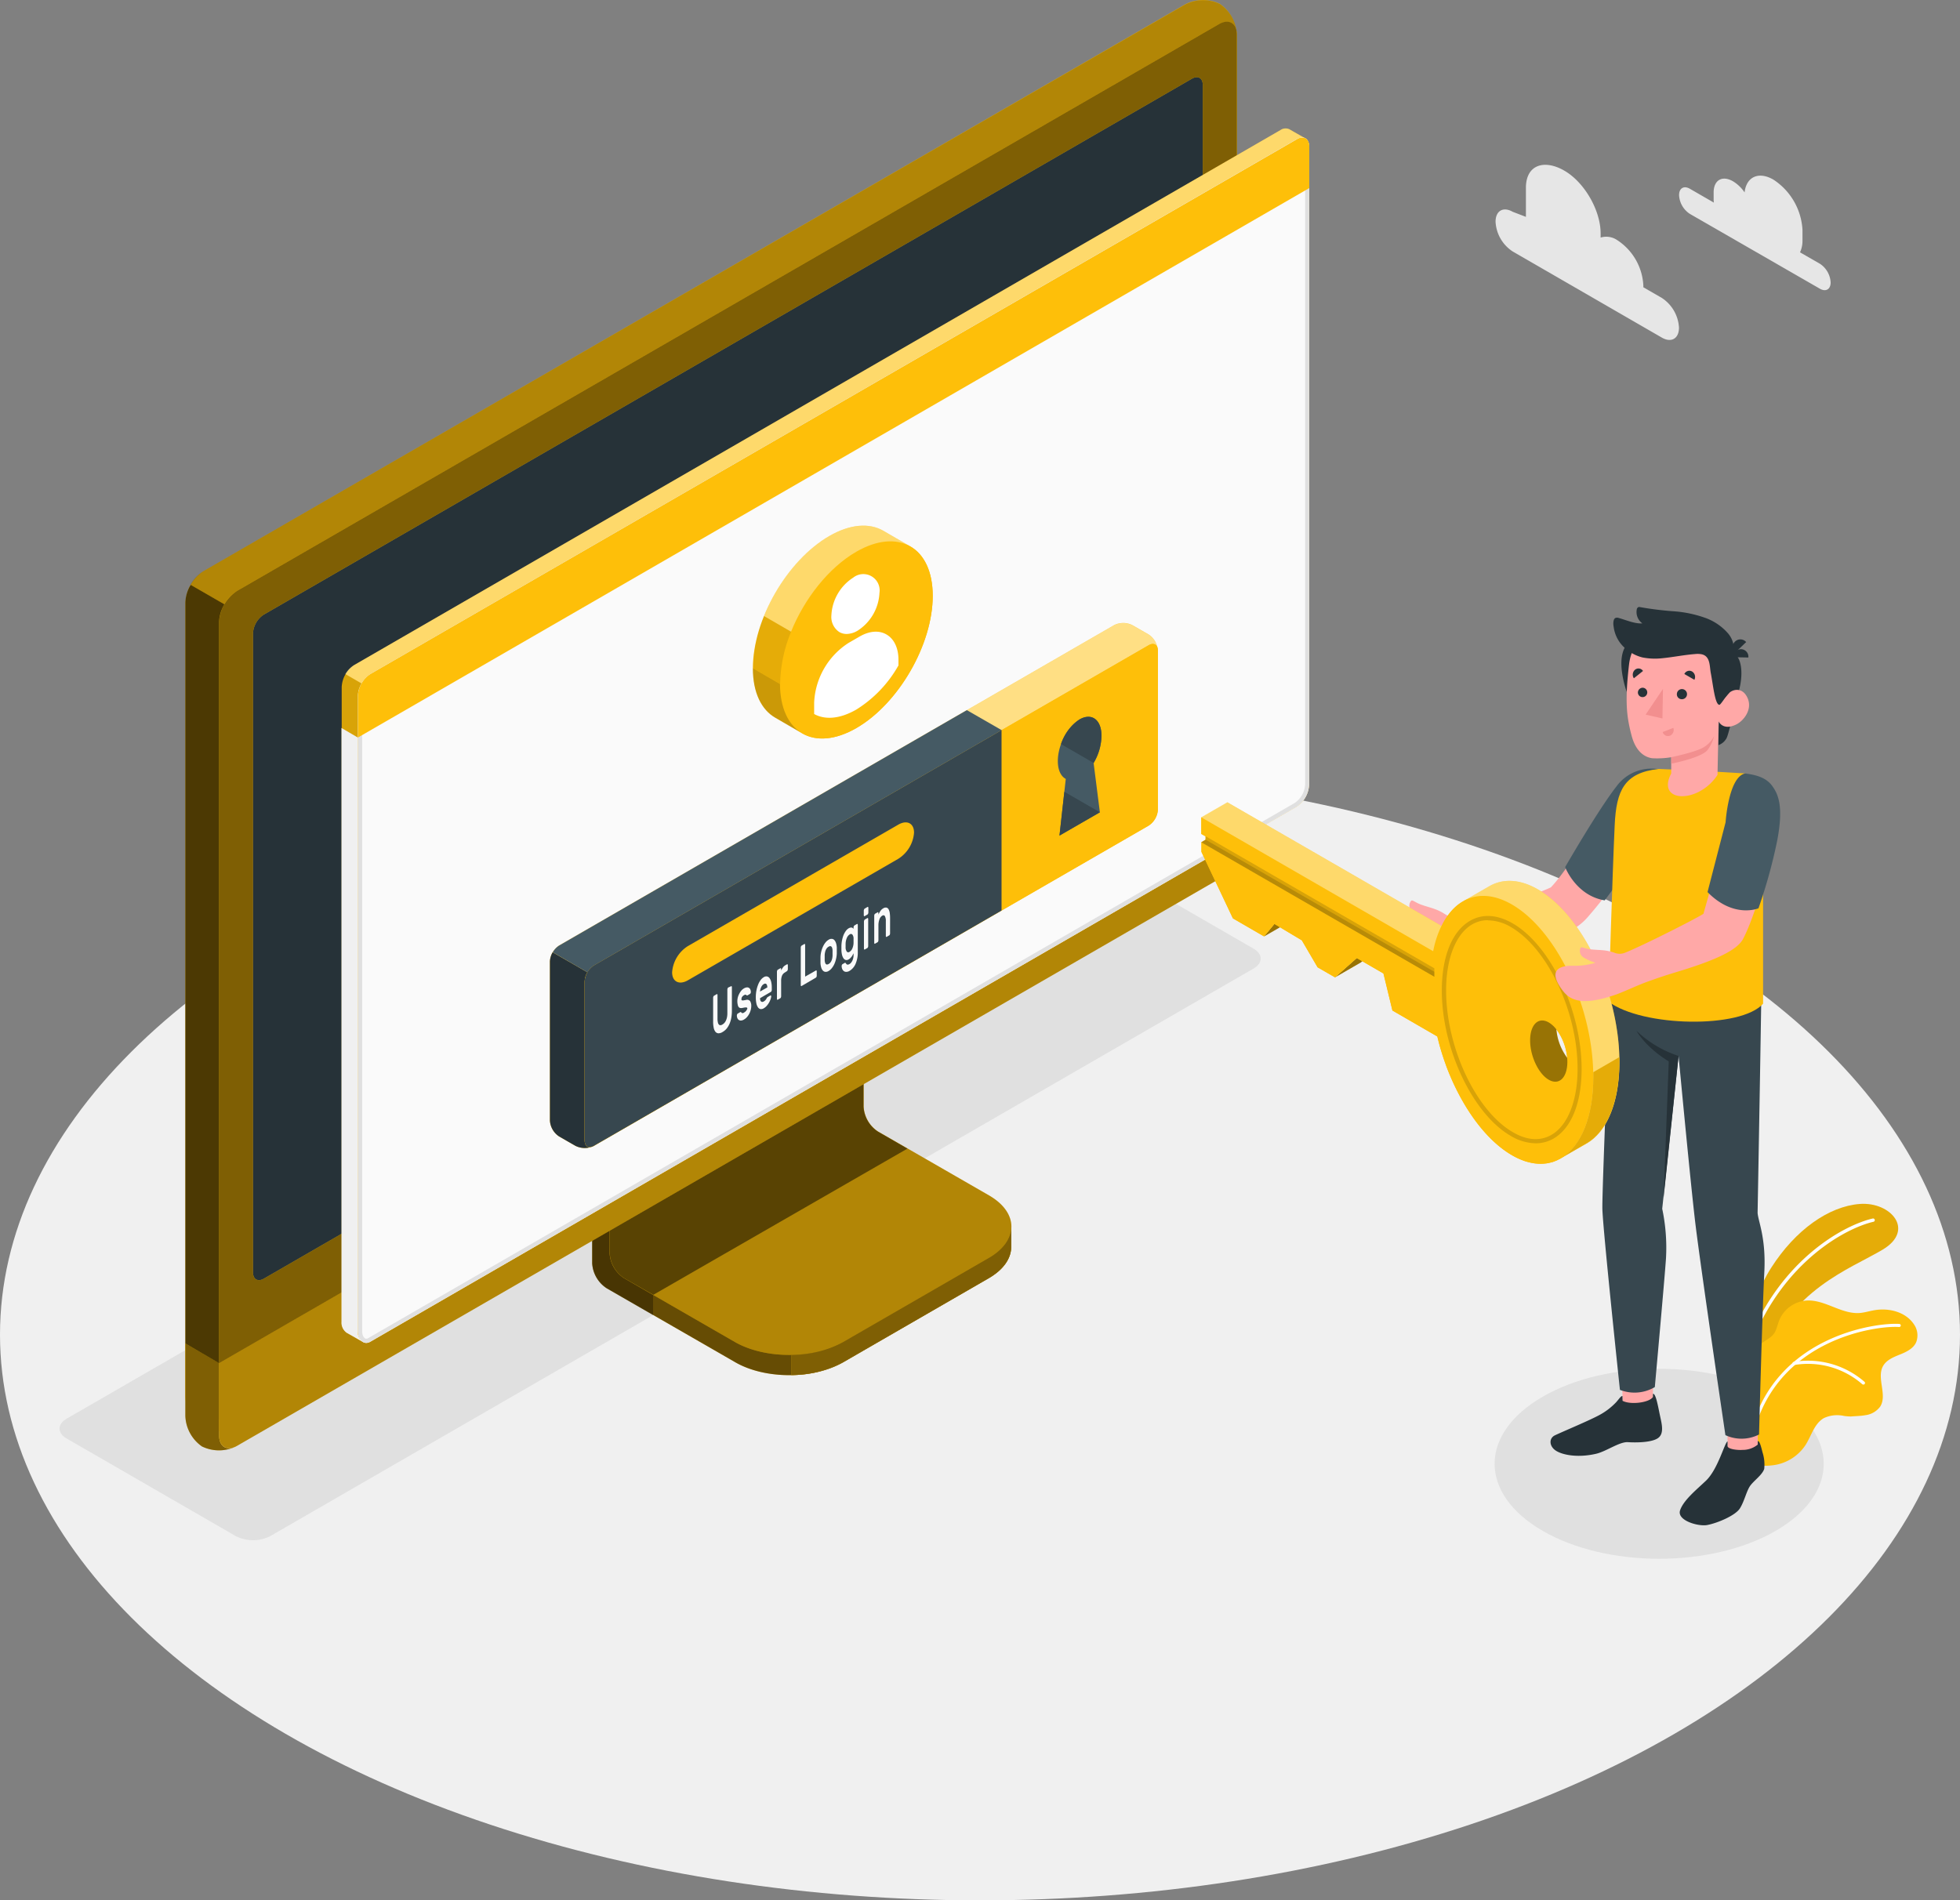 <svg xmlns="http://www.w3.org/2000/svg" width="835.221" height="809.98" viewBox="0 0 835.221 809.98">
  <rect x="0" y="0" width="835.221" height="809.98" fill="#808080" stroke="none"/>
  <g id="Login-amico" transform="translate(-13.44 -29.071)">
    <g id="freepik--Floor--inject-64" transform="translate(13.44 356.834)">
      <ellipse id="freepik--floor--inject-64-2" data-name="freepik--floor--inject-64" cx="417.611" cy="241.108" rx="417.611" ry="241.108" fill="#f0f0f0"/>
    </g>
    <g id="freepik--Shadow--inject-64" transform="translate(38.826 390.067)">
      <path id="freepik--shadow--inject-64-2" data-name="freepik--shadow--inject-64" d="M393.311,427.338c-27.385-15.81-27.385-41.44,0-57.251s71.785-15.81,99.169,0,27.385,41.44,0,57.251S420.7,443.149,393.311,427.338Z" transform="translate(238.746 -135.803)" fill="#e0e0e0"/>
      <path id="freepik--shadow--inject-64-3" data-name="freepik--shadow--inject-64" d="M102.84,526.473,30.807,484.891c-4.059-2.34-4.059-6.15,0-8.49L449.8,234.495a16.254,16.254,0,0,1,14.694,0l72.051,41.582c4.059,2.34,4.059,6.15,0,8.49L117.551,526.473a16.289,16.289,0,0,1-14.711,0Z" transform="translate(-27.762 -232.74)" fill="#e0e0e0"/>
    </g>
    <g id="freepik--Device--inject-64" transform="translate(92.421 29.071)">
      <g id="freepik--device--inject-64-2" data-name="freepik--device--inject-64" transform="translate(0)">
        <path id="Path_1244" data-name="Path 1244" d="M262.841,435.524l61.93-35.8c6.381-3.687,9.571-8.508,9.571-13.347V377.76L270.109,341.53A13.542,13.542,0,0,1,263.94,330.9V254.52l-108.12,62.5v76.34a13.648,13.648,0,0,0,6.168,10.635l54.663,31.479C229.377,442.9,250.08,442.9,262.841,435.524Z" transform="translate(17.563 145.081)" fill="#febf09"/>
        <g id="Group_76398" data-name="Group 76398" transform="translate(173.383 399.601)" opacity="0.6">
          <path id="Path_1245" data-name="Path 1245" d="M262.841,435.524l61.93-35.8c6.381-3.687,9.571-8.508,9.571-13.347V377.76L270.109,341.53A13.542,13.542,0,0,1,263.94,330.9V254.52l-108.12,62.5v76.34a13.648,13.648,0,0,0,6.168,10.635l54.663,31.479C229.377,442.9,250.08,442.9,262.841,435.524Z" transform="translate(-155.82 -254.52)"/>
        </g>
        <path id="Path_1246" data-name="Path 1246" d="M181.767,384.827v8.579L161.95,381.974a13.6,13.6,0,0,1-6.15-10.635V294.963l20.6-11.893c.425,5.229.886,10.635,1.329,15.952l-14.481,8.331V367a13.524,13.524,0,0,0,6.168,10.635Z" transform="translate(17.547 167.135)" opacity="0.3"/>
        <path id="Path_1247" data-name="Path 1247" d="M160,383.668a13.613,13.613,0,0,0,6.168,10.635l47.183,27.19c12.762,7.356,33.464,7.373,46.244,0l62.036-35.8c12.779-7.373,12.779-19.32,0-26.693l-47.218-27.19a13.63,13.63,0,0,1-6.15-10.635V261.51l-108.12,62.5Z" transform="translate(20.792 150.481)" fill="#febf09"/>
        <path id="Path_1248" data-name="Path 1248" d="M160,383.668a13.613,13.613,0,0,0,6.168,10.635l47.183,27.19c12.762,7.356,33.464,7.373,46.244,0l62.036-35.8c12.779-7.373,12.779-19.32,0-26.693l-47.218-27.19a13.63,13.63,0,0,1-6.15-10.635V261.51l-108.12,62.5Z" transform="translate(20.792 150.481)" opacity="0.3"/>
        <path id="Path_1249" data-name="Path 1249" d="M286.878,339.091h0l-12.567-7.249a13.63,13.63,0,0,1-6.15-10.635v-59.7l-108.12,62.5v59.661a13.612,13.612,0,0,0,6.168,10.635l12.407,7.09Z" transform="translate(20.822 150.481)" opacity="0.5"/>
        <path id="Path_1250" data-name="Path 1250" d="M297.375,324.06v8.614c0,4.839-3.208,9.642-9.571,13.347l-62.036,35.786a46.493,46.493,0,0,1-22.067,5.477v-8.579a46.492,46.492,0,0,0,22.067-5.477L287.8,337.407C294.167,333.738,297.375,328.9,297.375,324.06Z" transform="translate(54.548 198.798)" fill="#febf09"/>
        <path id="Path_1251" data-name="Path 1251" d="M297.375,324.06v8.614c0,4.839-3.208,9.642-9.571,13.347l-62.036,35.786a46.493,46.493,0,0,1-22.067,5.477v-8.579a46.492,46.492,0,0,0,22.067-5.477L287.8,337.407C294.167,333.738,297.375,328.9,297.375,324.06Z" transform="translate(54.548 198.798)" opacity="0.5"/>
        <path id="Path_1252" data-name="Path 1252" d="M65.09,637.362a16.573,16.573,0,0,0,14.942-.266l418.3-241.5a17.051,17.051,0,0,0,7.71-13.347V43.852a16.519,16.519,0,0,0-7.2-13.134A16.484,16.484,0,0,0,483.923,31L65.622,272.571A16.98,16.98,0,0,0,58,285.953V624.3a16.519,16.519,0,0,0,7.09,13.063Z" transform="translate(-58 -29.071)" fill="#febf09"/>
        <path id="Path_1253" data-name="Path 1253" d="M73.82,633.035l418.3-241.5a17,17,0,0,0,7.71-13.347V39.808c0-4.91-3.456-6.913-7.71-4.449l-418.3,241.5A17.033,17.033,0,0,0,66.11,290.2V628.586C66.11,633.5,69.566,635.5,73.82,633.035Z" transform="translate(-51.735 -25.027)" fill="#febf09"/>
        <path id="Path_1254" data-name="Path 1254" d="M73.82,633.035l418.3-241.5a17,17,0,0,0,7.71-13.347V39.808c0-4.91-3.456-6.913-7.71-4.449l-418.3,241.5A17.033,17.033,0,0,0,66.11,290.2V628.586C66.11,633.5,69.566,635.5,73.82,633.035Z" transform="translate(-51.735 -25.027)" opacity="0.5"/>
        <path id="Path_1255" data-name="Path 1255" d="M78.951,396.318a16.555,16.555,0,0,1-13.861-.284,16.519,16.519,0,0,1-7.09-13.1V352.13L72.446,360.5V391.3C72.357,395.786,75.211,397.824,78.951,396.318Z" transform="translate(-58 220.482)" fill="#febf09"/>
        <path id="Path_1256" data-name="Path 1256" d="M78.951,396.318a16.555,16.555,0,0,1-13.861-.284,16.519,16.519,0,0,1-7.09-13.1V352.13L72.446,360.5V391.3C72.357,395.786,75.211,397.824,78.951,396.318Z" transform="translate(-58 220.482)" opacity="0.5"/>
        <path id="Path_1257" data-name="Path 1257" d="M66.1,466.007v30.805c0,4.91,3.545,6.895,7.71,4.449l418.3-241.5a17.051,17.051,0,0,0,7.71-13.276V215.54Z" transform="translate(-51.743 114.97)" fill="#febf09"/>
        <path id="Path_1258" data-name="Path 1258" d="M66.11,465.936v30.876c0,4.91,3.545,6.895,7.71,4.449l418.3-241.5a17.051,17.051,0,0,0,7.692-13.276V215.54Z" transform="translate(-51.735 114.97)" opacity="0.3"/>
        <path id="Path_1259" data-name="Path 1259" d="M74.26,556.973V284.7a10.192,10.192,0,0,1,4.608-8.012L474.376,48.275C476.929,46.8,479,47.991,479,50.934v272.41a10.209,10.209,0,0,1-4.626,8.012L78.886,559.72C76.334,561.191,74.26,559.986,74.26,556.973Z" transform="translate(-45.44 -14.723)" fill="#febf09"/>
        <path id="Path_1260" data-name="Path 1260" d="M74.26,556.973V284.7a10.192,10.192,0,0,1,4.608-8.012L474.376,48.275C476.929,46.8,479,47.991,479,50.934v272.41a10.209,10.209,0,0,1-4.626,8.012L78.886,559.72C76.334,561.191,74.26,559.986,74.26,556.973Z" transform="translate(-45.44 -14.723)" fill="#263238"/>
        <path id="Path_1261" data-name="Path 1261" d="M191.6,292.161a15.953,15.953,0,0,0-7.232,12.514c0,4.608,3.244,6.487,7.232,4.183a15.952,15.952,0,0,0,7.232-12.531C198.833,291.718,195.59,289.856,191.6,292.161Z" transform="translate(39.616 173.394)" fill="#febf09"/>
        <path id="Path_1262" data-name="Path 1262" d="M74.643,178a16.4,16.4,0,0,0-2.286,7.6V501.417L58,493.051V177.322a15.775,15.775,0,0,1,2.269-7.622Z" transform="translate(-58 79.561)" opacity="0.7"/>
        <path id="Path_1263" data-name="Path 1263" d="M505.066,42.545c-.549-3.97-3.758-5.317-7.639-3.173l-418.3,241.5a15.845,15.845,0,0,0-5.441,5.725L59.22,278.247a15.952,15.952,0,0,1,5.459-5.725l418.3-241.481a16.519,16.519,0,0,1,14.942-.284,16.608,16.608,0,0,1,7.143,11.787Z" transform="translate(-57.058 -29.04)" opacity="0.3"/>
      </g>
    </g>
    <g id="freepik--Window--inject-64" transform="translate(158.949 83.812)">
      <g id="freepik--window--inject-64-2" data-name="freepik--window--inject-64" transform="translate(0 0)">
        <g id="freepik--window--inject-64-3" data-name="freepik--window--inject-64">
          <g id="freepik--window--inject-64-4" data-name="freepik--window--inject-64">
            <path id="Path_1264" data-name="Path 1264" d="M499.539,60.367a3.828,3.828,0,0,0-3.935.3L100.912,288.678a11.893,11.893,0,0,0-5.317,9.341v270.6a5.317,5.317,0,0,0,2.286,4.7c.868.479,5.512,3.173,6.895,3.917a3.1,3.1,0,0,0,3.12-.177l394.6-228.01a11.893,11.893,0,0,0,5.317-9.341v-272a3.722,3.722,0,0,0-1.666-3.545C505.264,63.575,500.532,60.952,499.539,60.367Z" transform="translate(-95.495 -59.95)" fill="#febf09"/>
            <path id="Path_1265" data-name="Path 1265" d="M104.8,290.822,499.508,62.9c2.978-1.772,5.317-.319,5.317,3.12v272a11.893,11.893,0,0,1-5.317,9.341L104.8,575.373c-2.978,1.772-5.317-1.081-5.317-4.52V300.163a11.929,11.929,0,0,1,5.317-9.341Z" transform="translate(-92.486 -58.265)" fill="#fafafa"/>
            <path id="Path_1266" data-name="Path 1266" d="M501.918,63.922h0c1.046,0,1.205,1.312,1.205,2.092v272a10.068,10.068,0,0,1-4.52,7.8L103.947,573.825a1.773,1.773,0,0,1-.886.284c-.993,0-1.772-1.524-1.772-3.261V300.157a10.174,10.174,0,0,1,4.431-7.852L500.394,64.419a3.137,3.137,0,0,1,1.524-.5m0-1.772a4.963,4.963,0,0,0-2.411.744L104.8,290.816a11.929,11.929,0,0,0-5.317,9.341V570.847c0,2.73,1.524,5.034,3.545,5.034a3.545,3.545,0,0,0,1.772-.514L499.49,347.357a11.893,11.893,0,0,0,5.317-9.341v-272c0-2.446-1.205-3.864-2.978-3.864Z" transform="translate(-92.486 -58.259)" fill="#e0e0e0"/>
            <path id="Path_1267" data-name="Path 1267" d="M97.813,461.961c.585.3,4.786,2.694,6.629,3.758a5.512,5.512,0,0,1-1.985-4.537V208.161l-6.913-4.041V457.263a5.318,5.318,0,0,0,2.269,4.7Z" transform="translate(-95.534 51.408)" fill="#f0f0f0"/>
            <path id="Path_1268" data-name="Path 1268" d="M504.9,65.959c0-3.4-2.428-4.786-5.317-3.066L104.8,290.814a11.929,11.929,0,0,0-5.317,9.341v17.725L504.9,83.683Z" transform="translate(-92.486 -58.257)" fill="#febf09"/>
            <g id="Group_76399" data-name="Group 76399" transform="translate(1.659)" opacity="0.4">
              <path id="Path_1269" data-name="Path 1269" d="M501.833,64.59l-394.71,227.9a11.077,11.077,0,0,0-3.793,4.023l-6.859-3.988a10.635,10.635,0,0,1,3.758-3.846L494.92,60.673a3.828,3.828,0,0,1,3.935-.319c.957.6,5.441,3.137,6.594,3.758a3.9,3.9,0,0,0-3.616.479Z" transform="translate(-96.47 -59.955)" fill="#fff"/>
            </g>
            <path id="Path_1270" data-name="Path 1270" d="M95.54,214.141V196.576a11.078,11.078,0,0,1,1.648-5.406l6.877,3.97a10.777,10.777,0,0,0-1.613,5.317v17.725Z" transform="translate(-95.53 41.405)" opacity="0.15"/>
          </g>
        </g>
        <path id="Path_1271" data-name="Path 1271" d="M386,179.836,149.6,316.315a8.7,8.7,0,0,0-3.953,6.824v67.779a8.7,8.7,0,0,0,3.953,6.824l6.895,3.97a8.756,8.756,0,0,0,7.905,0l236.358-136.48a8.738,8.738,0,0,0,3.953-6.842v-67.8a8.7,8.7,0,0,0-3.953-6.824l-6.913-3.97a8.7,8.7,0,0,0-7.852.036Z" transform="translate(-56.821 31.912)" fill="#febf09"/>
        <path id="Path_1272" data-name="Path 1272" d="M404.2,189.98c-.284-2.038-1.932-2.783-3.917-1.631L163.893,324.829a7.958,7.958,0,0,0-2.783,2.942l-14.8-8.543a8.1,8.1,0,0,1,2.765-2.907l236.411-136.48a8.7,8.7,0,0,1,7.888,0l6.913,3.97A8.863,8.863,0,0,1,404.2,189.98Z" transform="translate(-56.311 31.924)" fill="#fff" opacity="0.5"/>
        <path id="Path_1273" data-name="Path 1273" d="M163.729,340.88a8.862,8.862,0,0,1-7.214-.319l-6.913-3.97a8.738,8.738,0,0,1-3.953-6.824V261.987a8.207,8.207,0,0,1,1.17-3.917l14.8,8.543a7.94,7.94,0,0,0-1.17,3.882v67.8C160.45,340.543,161.868,341.589,163.729,340.88Z" transform="translate(-56.821 93.082)" fill="#263238"/>
        <path id="Path_1274" data-name="Path 1274" d="M157.937,320.946l236.394-136.48c2.18-1.258,3.953-.248,3.953,2.269v67.8a8.738,8.738,0,0,1-3.953,6.842L157.973,397.853c-2.18,1.258-3.953.23-3.953-2.286V327.787A8.738,8.738,0,0,1,157.937,320.946Z" transform="translate(-50.356 35.808)" fill="#febf09"/>
        <path id="Path_1275" data-name="Path 1275" d="M322.8,199.84l-173.7,100.3a8.1,8.1,0,0,0-2.765,2.907l14.8,8.543a7.958,7.958,0,0,1,2.783-2.942l173.7-100.286Z" transform="translate(-56.296 48.102)" fill="#455a64"/>
        <path id="Path_1276" data-name="Path 1276" d="M331.654,204.65l-173.7,100.286A8.738,8.738,0,0,0,154,311.778v67.761c0,2.517,1.772,3.545,3.953,2.286l173.7-100.286Z" transform="translate(-50.371 51.817)" fill="#37474f"/>
        <path id="Path_1277" data-name="Path 1277" d="M181.765,279.542,271.4,227.8c3.7-2.145,6.718-.62,6.718,3.4a14.41,14.41,0,0,1-6.735,11.167l-89.616,51.756c-3.7,2.145-6.735.62-6.735-3.4A14.463,14.463,0,0,1,181.765,279.542Z" transform="translate(-34.126 68.952)" fill="#febf09"/>
        <path id="Path_1278" data-name="Path 1278" d="M192.513,266.266a.177.177,0,0,1,.266,0,.656.656,0,0,1,.106.408v10.085a16.911,16.911,0,0,1-.248,2.907,11.256,11.256,0,0,1-.744,2.552,9.057,9.057,0,0,1-1.241,2.091,6.5,6.5,0,0,1-1.773,1.471,3.279,3.279,0,0,1-1.772.532,1.772,1.772,0,0,1-1.241-.656,3.988,3.988,0,0,1-.744-1.772,12.245,12.245,0,0,1-.23-2.606v-10.1a1.276,1.276,0,0,1,.106-.514.638.638,0,0,1,.266-.355l1.117-.656a.2.2,0,0,1,.266,0,.621.621,0,0,1,.106.408v9.961a6.715,6.715,0,0,0,.16,1.631,1.773,1.773,0,0,0,.425.922.8.8,0,0,0,.656.284,1.773,1.773,0,0,0,.851-.284,3.827,3.827,0,0,0,.851-.691,4.2,4.2,0,0,0,.674-1.063,6.685,6.685,0,0,0,.443-1.418,9.355,9.355,0,0,0,.142-1.772v-9.979a1.3,1.3,0,0,1,.124-.514.638.638,0,0,1,.266-.355Z" transform="translate(-26.511 99.367)" fill="#fafafa"/>
        <path id="Path_1279" data-name="Path 1279" d="M195.051,275.571a.639.639,0,0,0-.089-.372.39.39,0,0,0-.337-.124,2.43,2.43,0,0,0-.656,0l-1.028.195a2.091,2.091,0,0,1-1.01,0,1.223,1.223,0,0,1-.638-.478,2.534,2.534,0,0,1-.337-.939,6.628,6.628,0,0,1,.567-4.449,7.658,7.658,0,0,1,.886-1.418,4.45,4.45,0,0,1,1.205-1.046,3.066,3.066,0,0,1,1.223-.425,1.488,1.488,0,0,1,.9.195,1.471,1.471,0,0,1,.585.674,2.818,2.818,0,0,1,.23,1.046.869.869,0,0,1-.106.514.638.638,0,0,1-.266.354l-1.063.62a.319.319,0,0,1-.319,0l-.23-.177a.584.584,0,0,0-.319-.124,1.454,1.454,0,0,0-.638.23,2.73,2.73,0,0,0-.727.638,1.542,1.542,0,0,0-.319.975,1.117,1.117,0,0,0,0,.408.408.408,0,0,0,.3.177,1.773,1.773,0,0,0,.585,0l.993-.177a1.676,1.676,0,0,1,1.772.461,3.722,3.722,0,0,1,.514,2.18,6.223,6.223,0,0,1-.213,1.56,7.568,7.568,0,0,1-.6,1.6,6.733,6.733,0,0,1-.975,1.453,5.018,5.018,0,0,1-1.294,1.081,2.889,2.889,0,0,1-1.294.443,1.6,1.6,0,0,1-.939-.266,1.631,1.631,0,0,1-.6-.762,2.659,2.659,0,0,1-.213-1.064.957.957,0,0,1,.106-.532.638.638,0,0,1,.266-.355l1.064-.62c.142,0,.248-.089.319,0l.23.248a.532.532,0,0,0,.372.177,1.134,1.134,0,0,0,.691-.23,3.314,3.314,0,0,0,.851-.691,2.2,2.2,0,0,0,.3-.479,1.063,1.063,0,0,0,.248-.5Z" transform="translate(-22.101 99.599)" fill="#fafafa"/>
        <path id="Path_1280" data-name="Path 1280" d="M195.15,272.807a15.827,15.827,0,0,1,.23-2.747,13.221,13.221,0,0,1,.691-2.5,8.51,8.51,0,0,1,1.064-2.038,4.557,4.557,0,0,1,1.418-1.329,1.932,1.932,0,0,1,1.4-.3,1.773,1.773,0,0,1,1.063.727,4.43,4.43,0,0,1,.691,1.6,9.892,9.892,0,0,1,.248,2.269v1.1a1.063,1.063,0,0,1-.124.532.638.638,0,0,1-.266.354l-4.608,2.676a2.766,2.766,0,0,0,.124.922,1.152,1.152,0,0,0,.354.514.744.744,0,0,0,.514.159,1.454,1.454,0,0,0,.6-.213,2.572,2.572,0,0,0,.709-.567,3.244,3.244,0,0,0,.461-.674,4.693,4.693,0,0,1,.248-.408,1.133,1.133,0,0,1,.266-.23l1.1-.638a.213.213,0,0,1,.266,0,.5.5,0,0,1,.106.408,3.42,3.42,0,0,1-.213,1.01,7.69,7.69,0,0,1-.6,1.418,8.137,8.137,0,0,1-.993,1.453,5.316,5.316,0,0,1-1.347,1.152,2.144,2.144,0,0,1-1.418.337,1.772,1.772,0,0,1-1.064-.744,4.7,4.7,0,0,1-.691-1.772A12.054,12.054,0,0,1,195.15,272.807Zm3.4-5.654a2.074,2.074,0,0,0-.691.6,3.4,3.4,0,0,0-.479.815,6.01,6.01,0,0,0-.3.9,5.8,5.8,0,0,0-.124.851l3.12-1.772a5.144,5.144,0,0,0-.106-.727,1.17,1.17,0,0,0-.248-.585.673.673,0,0,0-.461-.284,1.063,1.063,0,0,0-.709.2Z" transform="translate(-18.585 97.559)" fill="#fafafa"/>
        <path id="Path_1281" data-name="Path 1281" d="M203.6,264.474a2.854,2.854,0,0,0-1.205,1.347,6.1,6.1,0,0,0-.372,2.34v6.4a1.294,1.294,0,0,1-.106.532.638.638,0,0,1-.266.354l-1.046.6a.177.177,0,0,1-.266,0,.656.656,0,0,1-.106-.408V264.172a1.418,1.418,0,0,1,.106-.532.727.727,0,0,1,.266-.355l1.046-.6a.2.2,0,0,1,.266,0,.567.567,0,0,1,.106.39v.567a7.3,7.3,0,0,1,.78-1.347,3.226,3.226,0,0,1,1.063-.94l.638-.372a.177.177,0,0,1,.248,0,.656.656,0,0,1,.124.408V263a1.294,1.294,0,0,1-.124.532.727.727,0,0,1-.248.354Z" transform="translate(-14.661 95.293)" fill="#fafafa"/>
        <path id="Path_1282" data-name="Path 1282" d="M212.395,267.386a.177.177,0,0,1,.266,0,.656.656,0,0,1,.106.408v1.772a1.418,1.418,0,0,1-.106.532.922.922,0,0,1-.266.337l-6.062,3.545a.2.2,0,0,1-.266,0,.6.6,0,0,1-.106-.39V257.637a1.417,1.417,0,0,1,.106-.532.673.673,0,0,1,.266-.337l1.117-.656a.2.2,0,0,1,.266,0,.6.6,0,0,1,.106.39v13.488Z" transform="translate(-10.235 91.53)" fill="#fafafa"/>
        <path id="Path_1283" data-name="Path 1283" d="M214.174,255.215a2.127,2.127,0,0,1,1.365-.372,1.63,1.63,0,0,1,1.081.532,3.4,3.4,0,0,1,.709,1.312,7.584,7.584,0,0,1,.319,1.932v2.5a12.4,12.4,0,0,1-.319,2.286,11.1,11.1,0,0,1-.709,2.127,7.9,7.9,0,0,1-1.081,1.773,4.892,4.892,0,0,1-1.365,1.223,2.322,2.322,0,0,1-1.383.372,1.613,1.613,0,0,1-1.063-.532,3.013,3.013,0,0,1-.709-1.294,7.589,7.589,0,0,1-.319-1.932v-2.481a11.255,11.255,0,0,1,.3-2.3,11.736,11.736,0,0,1,.727-2.145,8.56,8.56,0,0,1,1.063-1.772A4.716,4.716,0,0,1,214.174,255.215Zm1.666,4.573a3.543,3.543,0,0,0-.195-1.152,1.1,1.1,0,0,0-.39-.567.762.762,0,0,0-.514-.124,1.542,1.542,0,0,0-.567.23,2.5,2.5,0,0,0-.567.425,3.174,3.174,0,0,0-.514.709,3.88,3.88,0,0,0-.39,1.028,7.089,7.089,0,0,0-.213,1.383v2.216a4.184,4.184,0,0,0,.213,1.152,1.081,1.081,0,0,0,.39.567.656.656,0,0,0,.514.106,1.594,1.594,0,0,0,.567-.213,2.962,2.962,0,0,0,.567-.425,3.845,3.845,0,0,0,.514-.709,4.609,4.609,0,0,0,.39-1.028A6.328,6.328,0,0,0,215.84,262a3.858,3.858,0,0,0,0-.5v-1.241A3.727,3.727,0,0,0,215.84,259.788Z" transform="translate(-6.572 90.585)" fill="#fafafa"/>
        <path id="Path_1284" data-name="Path 1284" d="M219.186,268.362a2.516,2.516,0,0,0,.6-.514,4.343,4.343,0,0,0,.549-.815,5.464,5.464,0,0,0,.408-1.117,5.315,5.315,0,0,0,.16-1.329v-.9c0,.177-.177.39-.3.638a5.316,5.316,0,0,1-.425.744,7.088,7.088,0,0,1-.6.709,3.119,3.119,0,0,1-.762.585,1.63,1.63,0,0,1-1.258.248,1.773,1.773,0,0,1-.957-.727,4.822,4.822,0,0,1-.62-1.489,10.2,10.2,0,0,1-.248-2.038v-1.719a14.974,14.974,0,0,1,.248-2.322,13.989,13.989,0,0,1,.62-2.216,8.864,8.864,0,0,1,.957-1.772,4.041,4.041,0,0,1,1.258-1.205,2.5,2.5,0,0,1,.762-.3,1.649,1.649,0,0,1,.6,0,1.1,1.1,0,0,1,.425.23,1.615,1.615,0,0,1,.3.3v-.567a1.419,1.419,0,0,1,.106-.532.674.674,0,0,1,.266-.337l1.046-.62a.2.2,0,0,1,.266,0,.656.656,0,0,1,.124.408v11.521a12.159,12.159,0,0,1-.939,5.034,6.434,6.434,0,0,1-2.588,3.013,2.73,2.73,0,0,1-1.312.408,1.773,1.773,0,0,1-1.046-.266,2.394,2.394,0,0,1-.709-.851,3.545,3.545,0,0,1-.284-1.276.957.957,0,0,1,.106-.532.638.638,0,0,1,.266-.354l.939-.532a.23.23,0,0,1,.337,0,1.77,1.77,0,0,1,.23.3.833.833,0,0,0,.5.39C218.424,268.716,218.743,268.539,219.186,268.362Zm-1.666-8.6v1.383a3.013,3.013,0,0,0,.567,1.985.869.869,0,0,0,1.134,0,3.048,3.048,0,0,0,1.152-1.382,6.417,6.417,0,0,0,.532-2.34q0-.4,0-.957v-.922a2.712,2.712,0,0,0-.532-1.772.851.851,0,0,0-1.152,0,3.067,3.067,0,0,0-1.134,1.365,6.789,6.789,0,0,0-.567,2.641Z" transform="translate(-2.687 87.807)" fill="#fafafa"/>
        <path id="Path_1285" data-name="Path 1285" d="M222.689,247.189a.2.2,0,0,1,.248,0,.567.567,0,0,1,.124.408v1.932a1.17,1.17,0,0,1-.124.532.762.762,0,0,1-.248.337l-1.188.691a.177.177,0,0,1-.266,0,.514.514,0,0,1-.124-.39v-1.932a1.17,1.17,0,0,1,.124-.532.673.673,0,0,1,.266-.337Zm.3,16.643a1.277,1.277,0,0,1-.106.514.868.868,0,0,1-.266.355l-1.064.6a.16.16,0,0,1-.248,0,.567.567,0,0,1-.124-.408V253.428a1.17,1.17,0,0,1,.124-.532.833.833,0,0,1,.248-.354l1.063-.6a.2.2,0,0,1,.266,0,.6.6,0,0,1,.106.39Z" transform="translate(1.468 84.643)" fill="#fafafa"/>
        <path id="Path_1286" data-name="Path 1286" d="M230.374,258.3a1.417,1.417,0,0,1-.106.532.674.674,0,0,1-.266.337l-1.064.62a.177.177,0,0,1-.248,0,.567.567,0,0,1-.124-.408v-6.239a4.342,4.342,0,0,0-.39-2.145c-.248-.443-.638-.514-1.187-.195a2.907,2.907,0,0,0-1.152,1.542,7.445,7.445,0,0,0-.425,2.606v6.257a1.418,1.418,0,0,1-.106.532.638.638,0,0,1-.266.354l-1.046.6a.177.177,0,0,1-.266,0,.567.567,0,0,1-.106-.39V250.837a1.293,1.293,0,0,1,.106-.532.638.638,0,0,1,.266-.355l1.046-.6a.177.177,0,0,1,.266,0,.656.656,0,0,1,.106.408v.549a9.13,9.13,0,0,1,.851-1.542,3.332,3.332,0,0,1,1.152-1.081,1.932,1.932,0,0,1,1.4-.355,1.436,1.436,0,0,1,.922.727,4.5,4.5,0,0,1,.5,1.542,15.958,15.958,0,0,1,.142,2.127Z" transform="translate(3.407 84.771)" fill="#fafafa"/>
        <path id="Path_1287" data-name="Path 1287" d="M285.68,242.117l-17.211,9.926,2.676-24.141c-2.074-1.1-3.385-3.775-3.385-7.622,0-6.859,4.183-14.818,9.323-17.725s9.305.177,9.305,7.09a23.5,23.5,0,0,1-3.368,11.521Z" transform="translate(37.504 49.357)" fill="#455a64"/>
        <path id="Path_1288" data-name="Path 1288" d="M285.388,228.208l-15.155-8.738-2.074,18.682Z" transform="translate(37.813 63.265)" fill="#37474f"/>
        <path id="Path_1289" data-name="Path 1289" d="M276.461,202.536a20.3,20.3,0,0,0-7.941,10.546l13.878,8.012h0a23.5,23.5,0,0,0,3.368-11.521C285.8,202.713,281.636,199.576,276.461,202.536Z" transform="translate(38.092 49.323)" fill="#37474f"/>
        <path id="Path_1290" data-name="Path 1290" d="M250.025,157.647c-5.9-3.4-14.038-2.925-23.042,2.269C209.01,170.3,194.44,195.524,194.44,216.28c0,10.422,3.687,17.725,9.607,21.092l11.468,6.664c5.885,3.4,14.02,2.907,23.042-2.286,17.973-10.369,32.542-35.609,32.542-56.364,0-10.369-3.651-17.725-9.536-21.039" transform="translate(-19.133 13.831)" fill="#febf09"/>
        <path id="Path_1291" data-name="Path 1291" d="M233.5,163.686c-17.973,10.387-32.542,35.627-32.542,56.364s14.57,29.175,32.542,18.788,32.56-35.609,32.542-56.364S251.458,153.317,233.5,163.686Z" transform="translate(-14.096 16.743)" fill="#febf09"/>
        <path id="Path_1292" data-name="Path 1292" d="M245.108,192.941v2.375a52.341,52.341,0,0,1-17.955,18.824c-7,4.024-13.329,4.467-17.973,1.9v-4.892a31.9,31.9,0,0,1,14.641-25.364l4.732-2.73c4.183-2.411,8.26-2.73,11.45-.868S245.108,187.961,245.108,192.941Z" transform="translate(-7.747 33.536)" fill="#febf09"/>
        <path id="Path_1293" data-name="Path 1293" d="M247.962,157.644l11.521,6.7c-5.885-3.421-14.02-2.942-23.042,2.251-11.769,6.806-22.085,19.976-27.792,34.085L197.11,194c5.725-14.18,15.952-27.278,27.792-34.085C233.942,154.737,242.077,154.241,247.962,157.644Z" transform="translate(-17.07 13.833)" fill="#fff" opacity="0.4"/>
        <path id="Path_1294" data-name="Path 1294" d="M215.1,217.271l-11.042-6.4c-5.92-3.368-9.607-10.635-9.607-21.092l11.539,6.7C206.06,206.583,209.463,213.779,215.1,217.271Z" transform="translate(-19.125 40.331)" opacity="0.2"/>
        <path id="Path_1295" data-name="Path 1295" d="M199.169,177.21l11.539,6.682a60.458,60.458,0,0,0-4.679,22.28h0l-11.539-6.7a60.671,60.671,0,0,1,4.679-22.262Z" transform="translate(-19.094 30.621)" opacity="0.1"/>
        <path id="Path_1296" data-name="Path 1296" d="M219.857,192.641a6.186,6.186,0,0,1-3.137-.815,7.675,7.675,0,0,1-3.385-7.09,20.241,20.241,0,0,1,9.288-16.094h0a6.948,6.948,0,0,1,11.2,6.487,20.277,20.277,0,0,1-9.288,16.094,9.376,9.376,0,0,1-4.679,1.418Z" transform="translate(-4.563 22.829)" fill="#fff"/>
        <path id="Path_1297" data-name="Path 1297" d="M240,182.172c-3.19-1.861-7.267-1.542-11.45.869l-4.732,2.73a31.9,31.9,0,0,0-14.641,25.382v4.91c4.644,2.57,10.972,2.127,17.973-1.9a52.341,52.341,0,0,0,17.955-18.824v-2.375C245.108,187.968,243.264,184.051,240,182.172Z" transform="translate(-7.747 33.528)" fill="#fff"/>
      </g>
    </g>
    <g id="freepik--Plants--inject-64" transform="translate(755.589 542.17)">
      <g id="freepik--plants--inject-64-2" data-name="freepik--plants--inject-64">
        <path id="Path_1298" data-name="Path 1298" d="M432.15,382.533s2.357-20.7,12.655-36.779,24.442-26.091,37.647-27.136,23.875,11.113,9.749,19.5-39.225,16.856-50.781,48.052Z" transform="translate(-432.15 -318.554)" fill="#febf09"/>
        <path id="Path_1299" data-name="Path 1299" d="M432.15,382.533s2.357-20.7,12.655-36.779,24.442-26.091,37.647-27.136,23.875,11.113,9.749,19.5-39.225,16.856-50.781,48.052Z" transform="translate(-432.15 -318.554)" opacity="0.1"/>
        <path id="Path_1300" data-name="Path 1300" d="M434.594,374.421h-.142a.709.709,0,0,1-.39-.922c13.932-34.3,40.448-48.636,52.536-51.4a.709.709,0,0,1,.319,1.383c-11.84,2.73-37.842,16.8-51.543,50.568a.691.691,0,0,1-.78.372Z" transform="translate(-430.713 -315.831)" fill="#fff"/>
        <path id="Path_1301" data-name="Path 1301" d="M504.333,359.6c-1.188,2.694-4.13,4.112-6.859,5.211s-5.707,2.286-7.2,4.839c-2.978,5.14,1.914,12.407-1.276,17.388a9.288,9.288,0,0,1-6.31,3.651c-2.038.372-4.112.372-6.168.55a22.726,22.726,0,0,1-2.942-.23,13.418,13.418,0,0,0-8.526.9c-4.094,2.3-5.317,7.462-7.834,11.45a19.5,19.5,0,0,1-13.772,8.65c-1.772.23-5.317.567-7.09-.479a2.09,2.09,0,0,1-.39-.248h0c-.266-.284-.585-.656-.727-.851a.284.284,0,0,1,0-.124c-.727-2.676.461-5.441.514-8.206v-.5c-.124-3.208-.213-6.4-.284-9.589q-.23-8.862-.177-17.725c0-3.829-.425-8.012,1.205-11.61,1.772-3.97,6.239-4.059,7.923-7.941.674-1.56,1.028-3.208,1.684-4.786a13.7,13.7,0,0,1,11.663-8.136c7.781-.39,14.747,5.9,22.528,5.317,2-.16,3.97-.78,5.955-1.134,6.292-1.188,13.577.6,17.122,5.938A8.171,8.171,0,0,1,504.333,359.6Z" transform="translate(-429.943 -300.598)" fill="#febf09"/>
        <path id="Path_1302" data-name="Path 1302" d="M434.91,393.687h0a.674.674,0,0,1-.461-.815c10.741-40.306,53.174-46.084,63.153-45.411a.656.656,0,0,1,.62.709.673.673,0,0,1-.709.6c-9.731-.691-51.277,5-61.788,44.453a.674.674,0,0,1-.815.461Z" transform="translate(-430.39 -296.263)" fill="#fff"/>
        <path id="Path_1303" data-name="Path 1303" d="M474.411,366.419a.62.62,0,0,1-.354-.177,35.272,35.272,0,0,0-28.909-8.136.691.691,0,0,1-.744-.567.674.674,0,0,1,.549-.762,36.708,36.708,0,0,1,30.132,8.526.656.656,0,0,1,0,.939A.6.6,0,0,1,474.411,366.419Z" transform="translate(-422.69 -289.413)" fill="#fff"/>
      </g>
    </g>
    <g id="freepik--Clouds--inject-64" transform="translate(650.748 99.32)">
      <g id="freepik--clouds--inject-64-2" data-name="freepik--clouds--inject-64" transform="translate(0 0)">
        <path id="Path_1304" data-name="Path 1304" d="M380.3,88.726l5.636,2.162V78.481c0-9.855,7.852-12.212,16.378-7.285h0c8.543,4.927,15.456,16.892,15.456,26.746v1.772a8.242,8.242,0,0,1,7.09,1.1h0a24.566,24.566,0,0,1,11.113,19.267v.815l7.87,4.538a16.2,16.2,0,0,1,7.32,12.673c0,4.679-3.279,6.576-7.32,4.236L380.3,105.635A16.112,16.112,0,0,1,373,92.962C373,88.3,376.244,86.4,380.3,88.726Z" transform="translate(-373 -68.704)" fill="#e6e6e6"/>
        <path id="Path_1305" data-name="Path 1305" d="M421.711,76.891l10.227,5.9a11.465,11.465,0,0,1-.089-1.347v-2.96c0-5.317,3.687-7.409,8.26-4.768a15.953,15.953,0,0,1,4.927,4.732c.744-6.629,5.955-9.093,12.265-5.459a27.385,27.385,0,0,1,12.407,21.429v4.431a11.679,11.679,0,0,1-1.046,5.14l8.508,4.892a10.174,10.174,0,0,1,4.538,7.958c0,2.925-2.056,4.112-4.591,2.659L421.711,87.6a10.138,10.138,0,0,1-4.591-7.976C417.12,76.625,419.176,75.438,421.711,76.891Z" transform="translate(-338.919 -66.689)" fill="#e6e6e6"/>
      </g>
    </g>
    <g id="freepik--Character--inject-64" transform="translate(525.275 287.79)">
      <g id="freepik--character--inject-64-2" data-name="freepik--character--inject-64">
        <path id="Path_1306" data-name="Path 1306" d="M438.635,235.512C431.19,248.1,424.03,259.032,419,264.279c-9.554,4.431-31.993,11.273-40.767,12.407a6.469,6.469,0,0,1-4.4-1.028c-3.456-2.269-6.133-2.641-9.766-3.9-2.854-.975-4.059-2.34-4.591-1.772a3.244,3.244,0,0,0,.3,4.52,23.965,23.965,0,0,0,4.5,3.368,26.587,26.587,0,0,1-11.876.213c-7.6-2-11.184,1.648-6.044,9.908,1.772,2.942,9.075,7.675,23.751,6.4a132.917,132.917,0,0,0,15.615-1.772c14.073-3.013,29.724-5.92,39.349-8.862a24.814,24.814,0,0,0,9.359-6.487c16.183-18.451,21.553-31.6,28.643-43.549l-.6-19.5C450.989,213.834,444.856,224.983,438.635,235.512Z" transform="translate(-269.967 -144.773)" fill="#ffa8a7"/>
        <path id="Path_1307" data-name="Path 1307" d="M429.079,214.078a18.451,18.451,0,0,0-17.547,7.5c-7.87,10.085-21.8,34.3-21.8,34.3s4.555,12.141,16.856,14.18l19.763-26.693S435.708,224.82,429.079,214.078Z" transform="translate(-234.604 -145.017)" fill="#455a64"/>
        <rect id="Rectangle_19075" data-name="Rectangle 19075" width="12.886" height="22.971" transform="translate(224.323 341.206)" fill="#ffa8a7"/>
        <path id="Path_1308" data-name="Path 1308" d="M416.734,377.448l-12.868.461-.656-24.318,13.524-.461Z" transform="translate(-224.191 -37.465)" fill="#ffa8a7"/>
        <path id="Path_1309" data-name="Path 1309" d="M466.709,255.4c0,12.8-1.879,115.9-1.879,115.9.284,3.687,3.545,10.493,2.889,24.655-.975,19.231-2.269,69.782-2.269,69.782a16.378,16.378,0,0,1-14.339.284s-10.457-70.9-12.762-89.882c-2.021-16.643-7.2-71.732-7.2-71.732l-6.966,65.12a80.171,80.171,0,0,1,1.6,21.27c-.6,8.862-4.75,54.734-4.75,54.734a17.034,17.034,0,0,1-14.871,1.188s-7.338-69.126-7.48-77.244c-.177-9.217,4.289-114.182,4.289-114.182Z" transform="translate(-227.693 -113.043)" fill="#37474f"/>
        <path id="Path_1310" data-name="Path 1310" d="M437.648,377.639v-1.914c-1.241.549-4.094,11.929-9.217,16.785-4.059,3.864-9.589,8.313-11.007,12.62s7.71,6.948,11.521,6.257c4.4-.815,12.053-4.059,13.967-7.09s2.818-7.427,4.378-9.624,5.158-4.644,5.991-7.2a17.051,17.051,0,0,0-.727-7.09c-.6-2.375-1.241-4.981-2.021-4.75v1.453a10,10,0,0,1-6.452,2.269C442.2,379.518,437.631,379.128,437.648,377.639Z" transform="translate(-213.325 -20.091)" fill="#263238"/>
        <path id="Path_1311" data-name="Path 1311" d="M416.852,365.175c-.674,0-1.223,1.01-2.694,2.676a28.356,28.356,0,0,1-7.568,5.672c-4.821,2.517-14.18,6.381-18.451,8.384-2.659,1.241-2.535,4.573.213,6.469s9.359,3.261,17.3,1.418c4.325-1.01,9.961-5.176,13.542-4.945s10.227.16,12.868-1.772,1.578-5.938.833-9.394c-.815-3.793-1.772-9.7-3.031-9.43v1.329c-1.542,2.446-9.536,3.439-12.939,1.648Z" transform="translate(-237.319 -28.879)" fill="#263238"/>
        <path id="Path_1312" data-name="Path 1312" d="M424.817,287.673A47.361,47.361,0,0,1,406.88,276.95S410.425,283.7,420.634,290l-2.2,58.155Z" transform="translate(-221.356 -96.312)" fill="#263238"/>
        <path id="Path_1313" data-name="Path 1313" d="M458.36,215.894s10.635,2.446,9.873,21.66l-2.216,30.575v45.907c-9.465,10.741-51.4,9.961-65.847-.851,0,0,1.631-54.326,2.606-75.241.691-14.853,4.112-22.333,18.717-23.964l17.955.78Z" transform="translate(-226.539 -144.954)" fill="#febf09"/>
        <path id="Path_1314" data-name="Path 1314" d="M442.441,201.246A19.5,19.5,0,0,1,423.262,221.2c-10.635,0-16.874-9.181-19.178-19.958-4.254-19.728,8.579-19.976,19.178-19.976a19.586,19.586,0,0,1,19.178,19.976Z" transform="translate(-224.161 -170.221)" fill="#263238"/>
        <path id="Path_1315" data-name="Path 1315" d="M434.225,197.09s-2.942,14.392-4.13,16.768a6.257,6.257,0,0,1-3.545,3.031l.213-10.121Z" transform="translate(-206.162 -158.001)" fill="#263238"/>
        <path id="Path_1316" data-name="Path 1316" d="M429.593,185.473s2.109-.532,4.36,2.978c1.914,3,2.357,9.731-.656,17.725l-5.548.674Z" transform="translate(-205.235 -166.997)" fill="#263238"/>
        <path id="Path_1317" data-name="Path 1317" d="M429.94,188.6l6.806.124a3.208,3.208,0,0,0-3.1-3.545,3.775,3.775,0,0,0-3.7,3.421Z" transform="translate(-203.543 -167.201)" fill="#263238"/>
        <path id="Path_1318" data-name="Path 1318" d="M430.782,188.808l5.034-4.839a3.244,3.244,0,0,0-4.768-.195A3.722,3.722,0,0,0,430.782,188.808Z" transform="translate(-203.552 -169.021)" fill="#263238"/>
        <path id="Path_1319" data-name="Path 1319" d="M444.031,210.609c1.117.691,2.694-1.524,4.077-3.031s5.672-2.889,7.905,2-1.578,9.731-4.768,11.326c-5.725,2.836-7.533-1.294-7.533-1.294l-.479,22.794c-8.047,12.407-26.3,12.017-19.728-.6v-6.93a36.407,36.407,0,0,1-8.189.425c-4.467-.709-7.267-4.378-8.632-9.412-2.162-8.082-3-14.605-1.152-30.5,2.021-17.406,21.482-17.6,31.9-10.635S444.031,210.609,444.031,210.609Z" transform="translate(-223.182 -170.846)" fill="#ffa8a7"/>
        <path id="Path_1320" data-name="Path 1320" d="M422.26,196.862c4.644-.461,9.235-1.418,13.9-1.772a9.04,9.04,0,0,1,3.013.142c3.545.975,3.12,5.122,3.687,8.012.975,5,1.772,13.453,3.651,13.488.567,0,2.694-3.669,4.077-4.981a7.321,7.321,0,0,0,1.241-3.811c.354-2.056.532-4.165.691-6.257.142-1.772.319-3.545.319-5.317a24.957,24.957,0,0,0-.479-5.973,10.44,10.44,0,0,0-2.482-4.467l-.354-.39a23.52,23.52,0,0,0-8.313-5.6,50.213,50.213,0,0,0-14.073-3.066A138.24,138.24,0,0,1,412.8,175.1a1.489,1.489,0,0,0-.833,0,1.312,1.312,0,0,0-.674,1.064,5.92,5.92,0,0,0,2.393,5.849c-3.208.248-6.895-1.418-9.979-2.269a2.02,2.02,0,0,0-1.578,0,1.559,1.559,0,0,0-.62.9,5.636,5.636,0,0,0-.089,2.552,14.676,14.676,0,0,0,2.765,7.09,17.3,17.3,0,0,0,9.571,6.257A27.935,27.935,0,0,0,422.26,196.862Z" transform="translate(-225.658 -175.036)" fill="#263238"/>
        <path id="Path_1321" data-name="Path 1321" d="M415.24,215.076s9.961-2.091,13.435-4.023a11.734,11.734,0,0,0,4.821-4.963,16.572,16.572,0,0,1-2.747,5.849c-2.535,3.4-15.509,5.885-15.509,5.885Z" transform="translate(-214.898 -151.049)" fill="#f28f8f"/>
        <path id="Path_1322" data-name="Path 1322" d="M416.591,196.947a2.074,2.074,0,0,0,1.985,2.145,2.162,2.162,0,1,0-1.985-2.145Z" transform="translate(-213.856 -159.79)" fill="#263238"/>
        <path id="Path_1323" data-name="Path 1323" d="M418.39,191.752l4.272,2.464a2.712,2.712,0,0,0-.993-3.545,2.34,2.34,0,0,0-3.279,1.081Z" transform="translate(-212.465 -163.191)" fill="#263238"/>
        <path id="Path_1324" data-name="Path 1324" d="M417.725,204.11l-4.555,1.772a2.375,2.375,0,0,0,3.1,1.56A2.659,2.659,0,0,0,417.725,204.11Z" transform="translate(-216.497 -152.578)" fill="#f28f8f"/>
        <path id="Path_1325" data-name="Path 1325" d="M406.455,194l3.9-3.12a2.3,2.3,0,0,0-3.385-.549,2.783,2.783,0,0,0-.514,3.669Z" transform="translate(-222.047 -163.615)" fill="#263238"/>
        <path id="Path_1326" data-name="Path 1326" d="M407.221,196.612a2,2,0,1,0,2-2.162,2.074,2.074,0,0,0-2,2.162Z" transform="translate(-221.094 -160.04)" fill="#263238"/>
        <path id="Path_1327" data-name="Path 1327" d="M416.471,194.73l-.23,12.6L409.08,205.7Z" transform="translate(-219.657 -159.824)" fill="#f28f8f"/>
        <path id="Path_1328" data-name="Path 1328" d="M317.31,259.4l11.113-6.416,4.4-5.335-11.1,6.416L317.31,259.4" transform="translate(-290.546 -118.945)" fill="#febf09"/>
        <path id="Path_1329" data-name="Path 1329" d="M317.31,259.4l11.113-6.416,4.4-5.335-11.1,6.416L317.31,259.4" transform="translate(-290.546 -118.945)" opacity="0.4"/>
        <path id="Path_1330" data-name="Path 1330" d="M334.36,270.493l11.113-6.416,9.27-8.207-11.1,6.4-9.288,8.224" transform="translate(-277.375 -112.595)" fill="#febf09"/>
        <path id="Path_1331" data-name="Path 1331" d="M334.36,270.493l11.113-6.416,9.27-8.207-11.1,6.4-9.288,8.224" transform="translate(-277.375 -112.595)" opacity="0.4"/>
        <path id="Path_1332" data-name="Path 1332" d="M453.558,318.794a23.557,23.557,0,0,1,4.591,12.088A23.8,23.8,0,0,1,453.558,318.794Zm25.825.337c-3.74-25.435-17.406-50.586-33.677-60-7.817-4.52-15.048-4.679-20.844-1.294L414.4,263.866l-.585.354a13.255,13.255,0,0,0-1.347.851,18.142,18.142,0,0,0-2.411,1.985l-.354.337c-.319.319-.656.691-.957,1.046s-.762.9-1.117,1.383a26.288,26.288,0,0,0-2.038,3.12,18.375,18.375,0,0,0-.9,1.772L313.356,222l-11.1,6.4v7.09l.939.532.886.514v1.418L302.313,239v4.112l13.418,28.359,13.258,7.675,4.413-5.317,11.7,7,6.718,11.5,7.409,4.272,9.27-8.224,11.379,6.576,3.829,15.793,19.125,11.06a104.033,104.033,0,0,0,3.545,11.858c.124.39.284.8.443,1.241,6.345,16.661,16.431,30.93,27.81,37.505a28.52,28.52,0,0,0,4.272,2.074,22.281,22.281,0,0,0,2.393.8q1.063.284,2.127.479a18.879,18.879,0,0,0,6.771,0l.922-.23a8.3,8.3,0,0,0,1.294-.372l.993-.39a5.824,5.824,0,0,0,1.01-.478,9.626,9.626,0,0,0,.957-.479l.461-.284a.745.745,0,0,0,.23-.124c2.535-1.453,8.774-5.069,10.475-6.026,8.437-4.892,13.9-17.264,13.9-34.758a91.233,91.233,0,0,0-1.046-13.489Z" transform="translate(-302.171 -138.759)" fill="#febf09"/>
        <path id="Path_1333" data-name="Path 1333" d="M450.322,337.47c-4.4-2.535-7.941-10.05-7.941-16.785s3.545-10.156,7.941-7.639,7.923,10.05,7.923,16.8S454.7,340,450.322,337.47Zm17.955-14.729c-3.722-25.417-17.388-50.586-33.677-59.98-7.551-4.36-14.534-4.679-20.206-1.684l-.585.354a13.264,13.264,0,0,0-1.347.851,18.147,18.147,0,0,0-2.411,1.985l-.354.337c-.319.319-.656.691-.957,1.046s-.762.9-1.117,1.383a26.277,26.277,0,0,0-2.038,3.12,18.4,18.4,0,0,0-.9,1.772,43.128,43.128,0,0,0-3.545,10.794L302.25,225.61v7.09l.939.532.886.514v1.418l-1.772,1.046v4.112l13.418,28.359,13.258,7.675,4.413-5.317,11.7,7,6.718,11.5,7.409,4.272,9.27-8.224,11.379,6.576,3.829,15.793,19.143,11.06a104.033,104.033,0,0,0,3.545,11.858c.124.39.284.8.443,1.241,6.345,16.661,16.431,30.93,27.81,37.505a28.52,28.52,0,0,0,4.272,2.074,22.281,22.281,0,0,0,2.393.8q1.063.284,2.127.479a18.879,18.879,0,0,0,6.771,0l.922-.23a8.3,8.3,0,0,0,1.294-.372l.993-.39a5.824,5.824,0,0,0,1.01-.478,9.626,9.626,0,0,0,.957-.479l.461-.284a.745.745,0,0,0,.23-.124c8.083-5.1,13.276-17.3,13.276-34.368A94.177,94.177,0,0,0,468.277,322.741Z" transform="translate(-302.179 -135.97)" fill="#febf09"/>
        <path id="Path_1334" data-name="Path 1334" d="M397.174,292.09c0,6.753-3.545,10.174-7.923,7.639s-7.941-10.032-7.941-16.785,3.545-10.174,7.941-7.639a11.31,11.31,0,0,1,3.244,2.978,23.715,23.715,0,0,0,4.591,12.088,14,14,0,0,1,.089,1.719Z" transform="translate(-241.108 -98.229)" opacity="0.4"/>
        <path id="Path_1335" data-name="Path 1335" d="M431.527,318c0,17.494-5.459,29.866-13.9,34.758-1.772.957-7.941,4.573-10.475,6.026,8.082-5.1,13.276-17.3,13.276-34.368a94.176,94.176,0,0,0-1.028-13.488c-3.722-25.417-17.388-50.586-33.677-59.98-7.551-4.36-14.534-4.679-20.206-1.684l10.458-6.026c5.8-3.385,13.028-3.226,20.844,1.294,16.289,9.412,29.955,34.563,33.677,60A91.225,91.225,0,0,1,431.527,318Z" transform="translate(-253.305 -124.16)" fill="#fff" opacity="0.4"/>
        <path id="Path_1336" data-name="Path 1336" d="M402.286,291.646c0,17.069-5.193,29.263-13.276,34.368,2.535-1.453,8.774-5.069,10.475-6.026,8.437-4.892,13.9-17.264,13.9-34.758v-1.95l-11.1,6.416C402.268,290.388,402.286,291.026,402.286,291.646Z" transform="translate(-235.16 -91.422)" fill="#febf09"/>
        <path id="Path_1337" data-name="Path 1337" d="M402.286,291.646c0,17.069-5.193,29.263-13.276,34.368,2.535-1.453,8.774-5.069,10.475-6.026,8.437-4.892,13.9-17.264,13.9-34.758v-1.95l-11.1,6.416C402.268,290.388,402.286,291.026,402.286,291.646Z" transform="translate(-235.16 -91.422)" opacity="0.1"/>
        <path id="Path_1338" data-name="Path 1338" d="M401.553,286.446v3.6L302.26,232.722l1.826-1.063V230.17Z" transform="translate(-302.171 -132.448)" opacity="0.15"/>
        <path id="Path_1339" data-name="Path 1339" d="M401.553,287.293V289.4L302.26,232.081l1.826-1.063V231Z" transform="translate(-302.171 -131.807)" opacity="0.15"/>
        <path id="Path_1340" data-name="Path 1340" d="M400.067,346.224a21.268,21.268,0,0,1-10.635-3.173c-16.183-9.341-29.352-37.133-29.352-61.948,0-14.481,4.378-25.293,12.017-29.707,5.317-3.084,11.61-2.694,18.221,1.117,16.165,9.341,29.334,37.222,29.334,62.036,0,14.463-4.378,25.293-12.017,29.689a15.084,15.084,0,0,1-7.568,1.985Zm-20.295-95.093a13.4,13.4,0,0,0-6.735,1.772c-6.966,4.023-11.131,14.57-11.131,28.182,0,24.247,12.762,51.4,28.466,60.406,6.009,3.545,11.7,3.864,16.431,1.134,6.966-4.023,11.131-14.552,11.131-28.164,0-24.265-12.762-51.4-28.448-60.423a19.5,19.5,0,0,0-9.713-2.836Z" transform="translate(-257.507 -117.64)" opacity="0.15"/>
        <path id="Path_1341" data-name="Path 1341" d="M404.641,274.693a43.127,43.127,0,0,0-3.545,10.794L302.21,228.379l11.1-6.4Z" transform="translate(-302.21 -138.774)" fill="#fff" opacity="0.4"/>
        <path id="Path_1342" data-name="Path 1342" d="M467.352,284.938c5.176-9.8,11.1-31.816,14.038-42.929,4.183-15.775-2.588-25.7-10.28-26.108-4.8.744-20.632,58.3-20.632,58.3-1.772,1.4-25.825,13.613-33.553,16.679a6.062,6.062,0,0,1-4.289,0c-3.7-1.347-6.239-1.1-9.873-1.453-2.854-.284-4.289-1.294-4.662-.691a3.261,3.261,0,0,0,1.4,4.2,23.294,23.294,0,0,0,4.963,2.162,30.292,30.292,0,0,1-9.589,1.294c-7.444-.159-10.121,3.066-4.343,10.635,3.545,4.715,9.412,6.2,22.51,1.684,3.758-1.312,8.862-3.846,13.63-5.566,9.819-3.545,12.407-3.97,19.887-6.5C457.462,292.949,465.048,289.3,467.352,284.938Z" transform="translate(-236.4 -143.471)" fill="#ffa8a7"/>
        <path id="Path_1343" data-name="Path 1343" d="M439.983,215.06c4.52.62,8.862,1.631,11.539,5.317s4.821,8.862,2.2,22.953a220.31,220.31,0,0,1-8.047,29.21s-10.528,4.5-21.713-6.913l7.693-29.742S432.893,216.549,439.983,215.06Z" transform="translate(-208.162 -144.12)" fill="#455a64"/>
      </g>
    </g>
  </g>
</svg>
